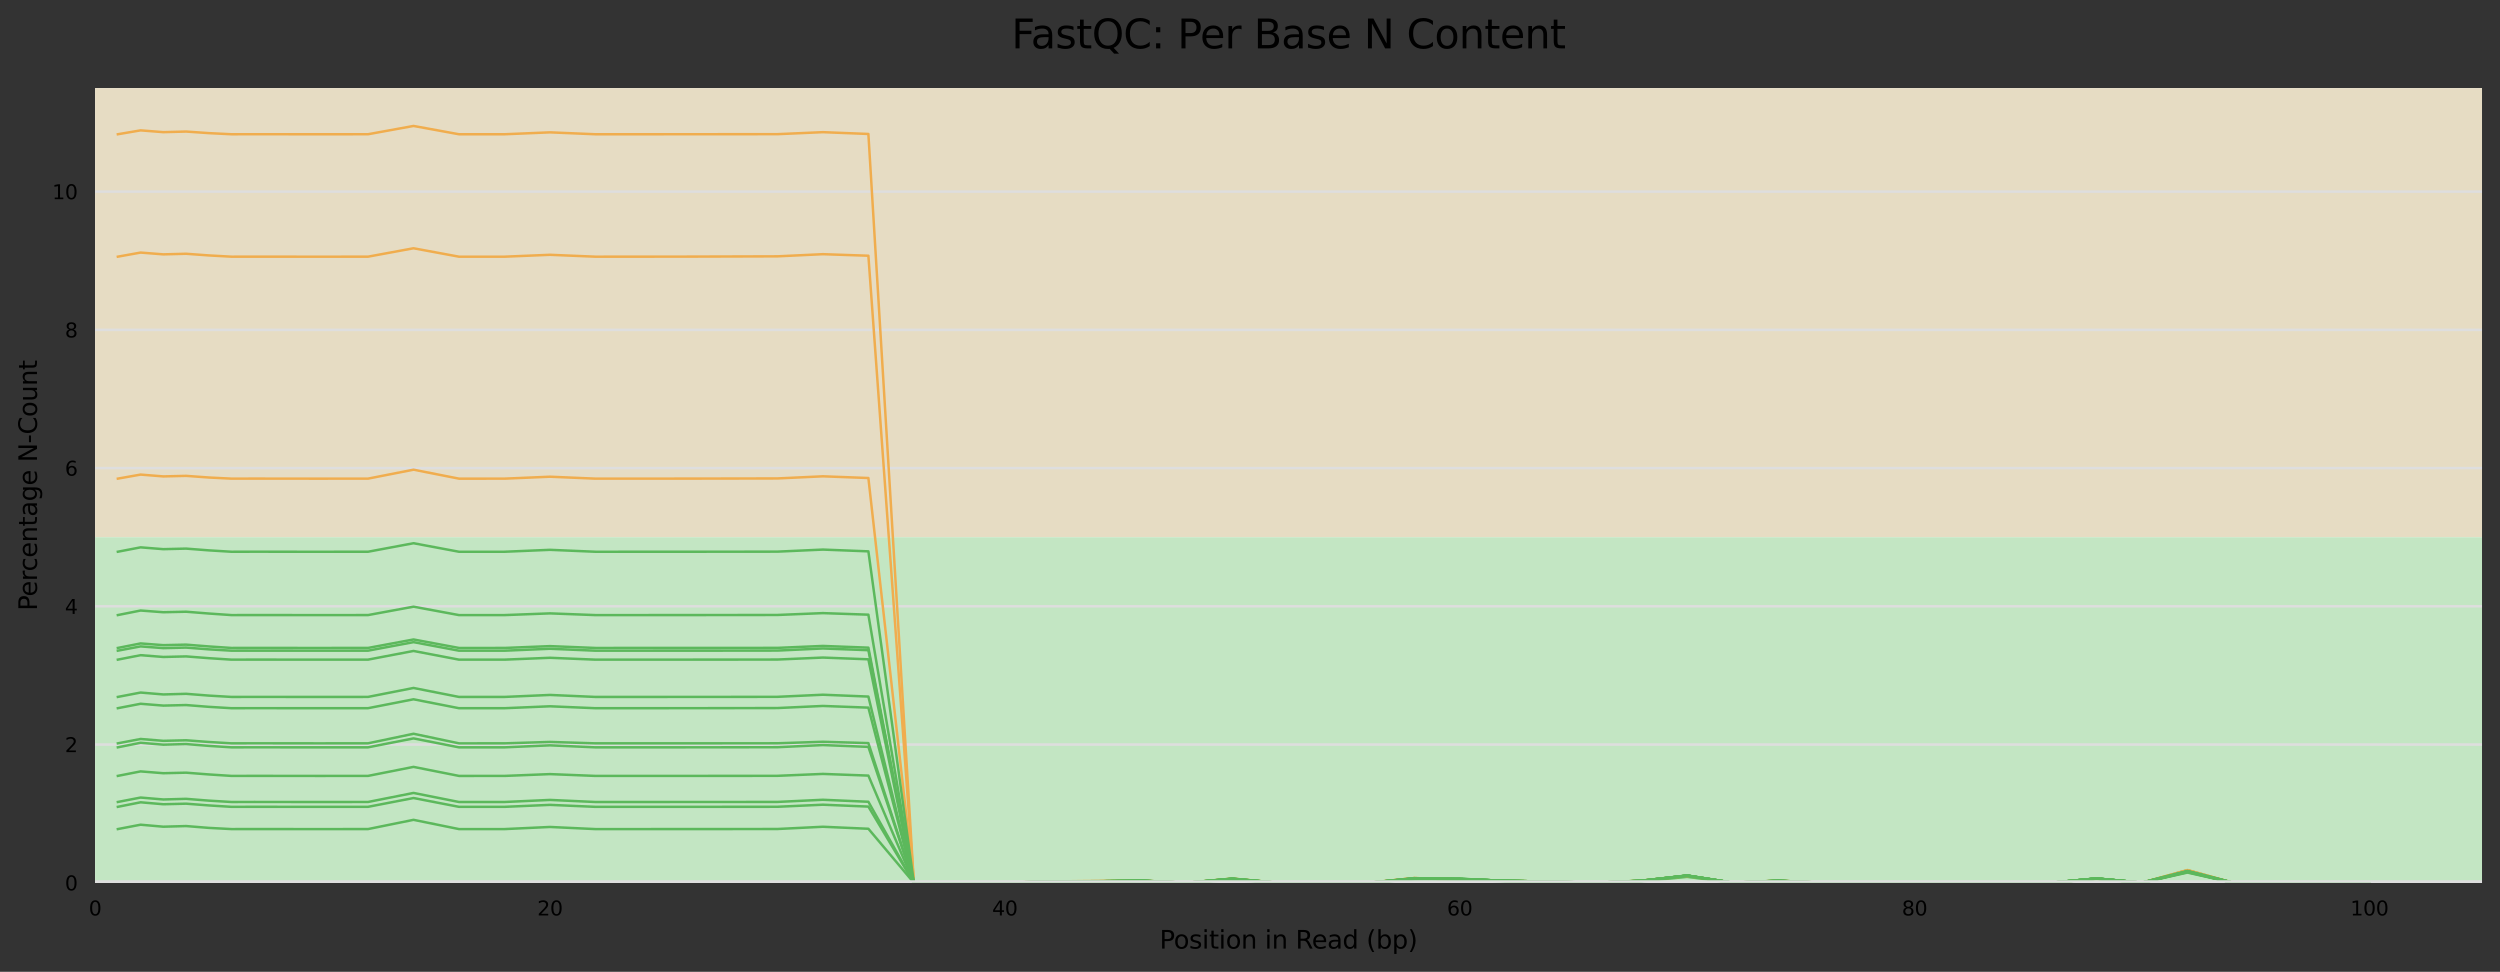 <?xml version="1.0" encoding="utf-8" standalone="no"?>
<!DOCTYPE svg PUBLIC "-//W3C//DTD SVG 1.1//EN"
  "http://www.w3.org/Graphics/SVG/1.1/DTD/svg11.dtd">
<svg xmlns:xlink="http://www.w3.org/1999/xlink" width="1000.318pt" height="388.845pt" viewBox="0 0 1000.318 388.845" xmlns="http://www.w3.org/2000/svg" version="1.1">
 <rect x="0" y="0" width="1000.318" height="388.845" fill="#333333" stroke="none"/>
 <defs>
  <style type="text/css">*{stroke-linejoin: round; stroke-linecap: butt}</style>
 </defs>
 <g id="figure_1">
  <g id="axes_1">
   <g id="patch_1">
    <path d="M 38.058 353.224 
L 993.118 353.224 
L 993.118 35.256 
L 38.058 35.256 
z
" style="fill: #ffffff"/>
   </g>
   <g id="patch_2">
    <path d="M 38.058 -199.877 
L 993.118 -199.877 
L 993.118 -2412.281 
L 38.058 -2412.281 
z
" clip-path="url(#p48b18dffe3)" style="fill: #e6c3c3"/>
   </g>
   <g id="patch_3">
    <path d="M 38.058 214.949 
L 993.118 214.949 
L 993.118 -199.877 
L 38.058 -199.877 
z
" clip-path="url(#p48b18dffe3)" style="fill: #e6dcc3"/>
   </g>
   <g id="patch_4">
    <path d="M 38.058 353.224 
L 993.118 353.224 
L 993.118 214.949 
L 38.058 214.949 
z
" clip-path="url(#p48b18dffe3)" style="fill: #c3e6c3"/>
   </g>
   <g id="matplotlib.axis_1">
    <g id="xtick_1">
     <g id="text_1">
      <!-- 0 -->
      <g transform="translate(35.513 366.303) scale(0.08 -0.08)">
       <defs>
        <path id="DejaVuSans-30" d="M 2034 4250 
Q 1547 4250 1301 3770 
Q 1056 3291 1056 2328 
Q 1056 1369 1301 889 
Q 1547 409 2034 409 
Q 2525 409 2770 889 
Q 3016 1369 3016 2328 
Q 3016 3291 2770 3770 
Q 2525 4250 2034 4250 
z
M 2034 4750 
Q 2819 4750 3233 4129 
Q 3647 3509 3647 2328 
Q 3647 1150 3233 529 
Q 2819 -91 2034 -91 
Q 1250 -91 836 529 
Q 422 1150 422 2328 
Q 422 3509 836 4129 
Q 1250 4750 2034 4750 
z
" transform="scale(0.016)"/>
       </defs>
       <use xlink:href="#DejaVuSans-30"/>
      </g>
     </g>
    </g>
    <g id="xtick_2">
     <g id="text_2">
      <!-- 20 -->
      <g transform="translate(214.971 366.303) scale(0.08 -0.08)">
       <defs>
        <path id="DejaVuSans-32" d="M 1228 531 
L 3431 531 
L 3431 0 
L 469 0 
L 469 531 
Q 828 903 1448 1529 
Q 2069 2156 2228 2338 
Q 2531 2678 2651 2914 
Q 2772 3150 2772 3378 
Q 2772 3750 2511 3984 
Q 2250 4219 1831 4219 
Q 1534 4219 1204 4116 
Q 875 4013 500 3803 
L 500 4441 
Q 881 4594 1212 4672 
Q 1544 4750 1819 4750 
Q 2544 4750 2975 4387 
Q 3406 4025 3406 3419 
Q 3406 3131 3298 2873 
Q 3191 2616 2906 2266 
Q 2828 2175 2409 1742 
Q 1991 1309 1228 531 
z
" transform="scale(0.016)"/>
       </defs>
       <use xlink:href="#DejaVuSans-32"/>
       <use xlink:href="#DejaVuSans-30" x="63.623"/>
      </g>
     </g>
    </g>
    <g id="xtick_3">
     <g id="text_3">
      <!-- 40 -->
      <g transform="translate(396.974 366.303) scale(0.08 -0.08)">
       <defs>
        <path id="DejaVuSans-34" d="M 2419 4116 
L 825 1625 
L 2419 1625 
L 2419 4116 
z
M 2253 4666 
L 3047 4666 
L 3047 1625 
L 3713 1625 
L 3713 1100 
L 3047 1100 
L 3047 0 
L 2419 0 
L 2419 1100 
L 313 1100 
L 313 1709 
L 2253 4666 
z
" transform="scale(0.016)"/>
       </defs>
       <use xlink:href="#DejaVuSans-34"/>
       <use xlink:href="#DejaVuSans-30" x="63.623"/>
      </g>
     </g>
    </g>
    <g id="xtick_4">
     <g id="text_4">
      <!-- 60 -->
      <g transform="translate(578.977 366.303) scale(0.08 -0.08)">
       <defs>
        <path id="DejaVuSans-36" d="M 2113 2584 
Q 1688 2584 1439 2293 
Q 1191 2003 1191 1497 
Q 1191 994 1439 701 
Q 1688 409 2113 409 
Q 2538 409 2786 701 
Q 3034 994 3034 1497 
Q 3034 2003 2786 2293 
Q 2538 2584 2113 2584 
z
M 3366 4563 
L 3366 3988 
Q 3128 4100 2886 4159 
Q 2644 4219 2406 4219 
Q 1781 4219 1451 3797 
Q 1122 3375 1075 2522 
Q 1259 2794 1537 2939 
Q 1816 3084 2150 3084 
Q 2853 3084 3261 2657 
Q 3669 2231 3669 1497 
Q 3669 778 3244 343 
Q 2819 -91 2113 -91 
Q 1303 -91 875 529 
Q 447 1150 447 2328 
Q 447 3434 972 4092 
Q 1497 4750 2381 4750 
Q 2619 4750 2861 4703 
Q 3103 4656 3366 4563 
z
" transform="scale(0.016)"/>
       </defs>
       <use xlink:href="#DejaVuSans-36"/>
       <use xlink:href="#DejaVuSans-30" x="63.623"/>
      </g>
     </g>
    </g>
    <g id="xtick_5">
     <g id="text_5">
      <!-- 80 -->
      <g transform="translate(760.98 366.303) scale(0.08 -0.08)">
       <defs>
        <path id="DejaVuSans-38" d="M 2034 2216 
Q 1584 2216 1326 1975 
Q 1069 1734 1069 1313 
Q 1069 891 1326 650 
Q 1584 409 2034 409 
Q 2484 409 2743 651 
Q 3003 894 3003 1313 
Q 3003 1734 2745 1975 
Q 2488 2216 2034 2216 
z
M 1403 2484 
Q 997 2584 770 2862 
Q 544 3141 544 3541 
Q 544 4100 942 4425 
Q 1341 4750 2034 4750 
Q 2731 4750 3128 4425 
Q 3525 4100 3525 3541 
Q 3525 3141 3298 2862 
Q 3072 2584 2669 2484 
Q 3125 2378 3379 2068 
Q 3634 1759 3634 1313 
Q 3634 634 3220 271 
Q 2806 -91 2034 -91 
Q 1263 -91 848 271 
Q 434 634 434 1313 
Q 434 1759 690 2068 
Q 947 2378 1403 2484 
z
M 1172 3481 
Q 1172 3119 1398 2916 
Q 1625 2713 2034 2713 
Q 2441 2713 2670 2916 
Q 2900 3119 2900 3481 
Q 2900 3844 2670 4047 
Q 2441 4250 2034 4250 
Q 1625 4250 1398 4047 
Q 1172 3844 1172 3481 
z
" transform="scale(0.016)"/>
       </defs>
       <use xlink:href="#DejaVuSans-38"/>
       <use xlink:href="#DejaVuSans-30" x="63.623"/>
      </g>
     </g>
    </g>
    <g id="xtick_6">
     <g id="text_6">
      <!-- 100 -->
      <g transform="translate(940.437 366.303) scale(0.08 -0.08)">
       <defs>
        <path id="DejaVuSans-31" d="M 794 531 
L 1825 531 
L 1825 4091 
L 703 3866 
L 703 4441 
L 1819 4666 
L 2450 4666 
L 2450 531 
L 3481 531 
L 3481 0 
L 794 0 
L 794 531 
z
" transform="scale(0.016)"/>
       </defs>
       <use xlink:href="#DejaVuSans-31"/>
       <use xlink:href="#DejaVuSans-30" x="63.623"/>
       <use xlink:href="#DejaVuSans-30" x="127.246"/>
      </g>
     </g>
    </g>
    <g id="text_7">
     <!-- Position in Read (bp) -->
     <g transform="translate(463.985 379.565) scale(0.1 -0.1)">
      <defs>
       <path id="DejaVuSans-50" d="M 1259 4147 
L 1259 2394 
L 2053 2394 
Q 2494 2394 2734 2622 
Q 2975 2850 2975 3272 
Q 2975 3691 2734 3919 
Q 2494 4147 2053 4147 
L 1259 4147 
z
M 628 4666 
L 2053 4666 
Q 2838 4666 3239 4311 
Q 3641 3956 3641 3272 
Q 3641 2581 3239 2228 
Q 2838 1875 2053 1875 
L 1259 1875 
L 1259 0 
L 628 0 
L 628 4666 
z
" transform="scale(0.016)"/>
       <path id="DejaVuSans-6f" d="M 1959 3097 
Q 1497 3097 1228 2736 
Q 959 2375 959 1747 
Q 959 1119 1226 758 
Q 1494 397 1959 397 
Q 2419 397 2687 759 
Q 2956 1122 2956 1747 
Q 2956 2369 2687 2733 
Q 2419 3097 1959 3097 
z
M 1959 3584 
Q 2709 3584 3137 3096 
Q 3566 2609 3566 1747 
Q 3566 888 3137 398 
Q 2709 -91 1959 -91 
Q 1206 -91 779 398 
Q 353 888 353 1747 
Q 353 2609 779 3096 
Q 1206 3584 1959 3584 
z
" transform="scale(0.016)"/>
       <path id="DejaVuSans-73" d="M 2834 3397 
L 2834 2853 
Q 2591 2978 2328 3040 
Q 2066 3103 1784 3103 
Q 1356 3103 1142 2972 
Q 928 2841 928 2578 
Q 928 2378 1081 2264 
Q 1234 2150 1697 2047 
L 1894 2003 
Q 2506 1872 2764 1633 
Q 3022 1394 3022 966 
Q 3022 478 2636 193 
Q 2250 -91 1575 -91 
Q 1294 -91 989 -36 
Q 684 19 347 128 
L 347 722 
Q 666 556 975 473 
Q 1284 391 1588 391 
Q 1994 391 2212 530 
Q 2431 669 2431 922 
Q 2431 1156 2273 1281 
Q 2116 1406 1581 1522 
L 1381 1569 
Q 847 1681 609 1914 
Q 372 2147 372 2553 
Q 372 3047 722 3315 
Q 1072 3584 1716 3584 
Q 2034 3584 2315 3537 
Q 2597 3491 2834 3397 
z
" transform="scale(0.016)"/>
       <path id="DejaVuSans-69" d="M 603 3500 
L 1178 3500 
L 1178 0 
L 603 0 
L 603 3500 
z
M 603 4863 
L 1178 4863 
L 1178 4134 
L 603 4134 
L 603 4863 
z
" transform="scale(0.016)"/>
       <path id="DejaVuSans-74" d="M 1172 4494 
L 1172 3500 
L 2356 3500 
L 2356 3053 
L 1172 3053 
L 1172 1153 
Q 1172 725 1289 603 
Q 1406 481 1766 481 
L 2356 481 
L 2356 0 
L 1766 0 
Q 1100 0 847 248 
Q 594 497 594 1153 
L 594 3053 
L 172 3053 
L 172 3500 
L 594 3500 
L 594 4494 
L 1172 4494 
z
" transform="scale(0.016)"/>
       <path id="DejaVuSans-6e" d="M 3513 2113 
L 3513 0 
L 2938 0 
L 2938 2094 
Q 2938 2591 2744 2837 
Q 2550 3084 2163 3084 
Q 1697 3084 1428 2787 
Q 1159 2491 1159 1978 
L 1159 0 
L 581 0 
L 581 3500 
L 1159 3500 
L 1159 2956 
Q 1366 3272 1645 3428 
Q 1925 3584 2291 3584 
Q 2894 3584 3203 3211 
Q 3513 2838 3513 2113 
z
" transform="scale(0.016)"/>
       <path id="DejaVuSans-20" transform="scale(0.016)"/>
       <path id="DejaVuSans-52" d="M 2841 2188 
Q 3044 2119 3236 1894 
Q 3428 1669 3622 1275 
L 4263 0 
L 3584 0 
L 2988 1197 
Q 2756 1666 2539 1819 
Q 2322 1972 1947 1972 
L 1259 1972 
L 1259 0 
L 628 0 
L 628 4666 
L 2053 4666 
Q 2853 4666 3247 4331 
Q 3641 3997 3641 3322 
Q 3641 2881 3436 2590 
Q 3231 2300 2841 2188 
z
M 1259 4147 
L 1259 2491 
L 2053 2491 
Q 2509 2491 2742 2702 
Q 2975 2913 2975 3322 
Q 2975 3731 2742 3939 
Q 2509 4147 2053 4147 
L 1259 4147 
z
" transform="scale(0.016)"/>
       <path id="DejaVuSans-65" d="M 3597 1894 
L 3597 1613 
L 953 1613 
Q 991 1019 1311 708 
Q 1631 397 2203 397 
Q 2534 397 2845 478 
Q 3156 559 3463 722 
L 3463 178 
Q 3153 47 2828 -22 
Q 2503 -91 2169 -91 
Q 1331 -91 842 396 
Q 353 884 353 1716 
Q 353 2575 817 3079 
Q 1281 3584 2069 3584 
Q 2775 3584 3186 3129 
Q 3597 2675 3597 1894 
z
M 3022 2063 
Q 3016 2534 2758 2815 
Q 2500 3097 2075 3097 
Q 1594 3097 1305 2825 
Q 1016 2553 972 2059 
L 3022 2063 
z
" transform="scale(0.016)"/>
       <path id="DejaVuSans-61" d="M 2194 1759 
Q 1497 1759 1228 1600 
Q 959 1441 959 1056 
Q 959 750 1161 570 
Q 1363 391 1709 391 
Q 2188 391 2477 730 
Q 2766 1069 2766 1631 
L 2766 1759 
L 2194 1759 
z
M 3341 1997 
L 3341 0 
L 2766 0 
L 2766 531 
Q 2569 213 2275 61 
Q 1981 -91 1556 -91 
Q 1019 -91 701 211 
Q 384 513 384 1019 
Q 384 1609 779 1909 
Q 1175 2209 1959 2209 
L 2766 2209 
L 2766 2266 
Q 2766 2663 2505 2880 
Q 2244 3097 1772 3097 
Q 1472 3097 1187 3025 
Q 903 2953 641 2809 
L 641 3341 
Q 956 3463 1253 3523 
Q 1550 3584 1831 3584 
Q 2591 3584 2966 3190 
Q 3341 2797 3341 1997 
z
" transform="scale(0.016)"/>
       <path id="DejaVuSans-64" d="M 2906 2969 
L 2906 4863 
L 3481 4863 
L 3481 0 
L 2906 0 
L 2906 525 
Q 2725 213 2448 61 
Q 2172 -91 1784 -91 
Q 1150 -91 751 415 
Q 353 922 353 1747 
Q 353 2572 751 3078 
Q 1150 3584 1784 3584 
Q 2172 3584 2448 3432 
Q 2725 3281 2906 2969 
z
M 947 1747 
Q 947 1113 1208 752 
Q 1469 391 1925 391 
Q 2381 391 2643 752 
Q 2906 1113 2906 1747 
Q 2906 2381 2643 2742 
Q 2381 3103 1925 3103 
Q 1469 3103 1208 2742 
Q 947 2381 947 1747 
z
" transform="scale(0.016)"/>
       <path id="DejaVuSans-28" d="M 1984 4856 
Q 1566 4138 1362 3434 
Q 1159 2731 1159 2009 
Q 1159 1288 1364 580 
Q 1569 -128 1984 -844 
L 1484 -844 
Q 1016 -109 783 600 
Q 550 1309 550 2009 
Q 550 2706 781 3412 
Q 1013 4119 1484 4856 
L 1984 4856 
z
" transform="scale(0.016)"/>
       <path id="DejaVuSans-62" d="M 3116 1747 
Q 3116 2381 2855 2742 
Q 2594 3103 2138 3103 
Q 1681 3103 1420 2742 
Q 1159 2381 1159 1747 
Q 1159 1113 1420 752 
Q 1681 391 2138 391 
Q 2594 391 2855 752 
Q 3116 1113 3116 1747 
z
M 1159 2969 
Q 1341 3281 1617 3432 
Q 1894 3584 2278 3584 
Q 2916 3584 3314 3078 
Q 3713 2572 3713 1747 
Q 3713 922 3314 415 
Q 2916 -91 2278 -91 
Q 1894 -91 1617 61 
Q 1341 213 1159 525 
L 1159 0 
L 581 0 
L 581 4863 
L 1159 4863 
L 1159 2969 
z
" transform="scale(0.016)"/>
       <path id="DejaVuSans-70" d="M 1159 525 
L 1159 -1331 
L 581 -1331 
L 581 3500 
L 1159 3500 
L 1159 2969 
Q 1341 3281 1617 3432 
Q 1894 3584 2278 3584 
Q 2916 3584 3314 3078 
Q 3713 2572 3713 1747 
Q 3713 922 3314 415 
Q 2916 -91 2278 -91 
Q 1894 -91 1617 61 
Q 1341 213 1159 525 
z
M 3116 1747 
Q 3116 2381 2855 2742 
Q 2594 3103 2138 3103 
Q 1681 3103 1420 2742 
Q 1159 2381 1159 1747 
Q 1159 1113 1420 752 
Q 1681 391 2138 391 
Q 2594 391 2855 752 
Q 3116 1113 3116 1747 
z
" transform="scale(0.016)"/>
       <path id="DejaVuSans-29" d="M 513 4856 
L 1013 4856 
Q 1481 4119 1714 3412 
Q 1947 2706 1947 2009 
Q 1947 1309 1714 600 
Q 1481 -109 1013 -844 
L 513 -844 
Q 928 -128 1133 580 
Q 1338 1288 1338 2009 
Q 1338 2731 1133 3434 
Q 928 4138 513 4856 
z
" transform="scale(0.016)"/>
      </defs>
      <use xlink:href="#DejaVuSans-50"/>
      <use xlink:href="#DejaVuSans-6f" x="56.678"/>
      <use xlink:href="#DejaVuSans-73" x="117.859"/>
      <use xlink:href="#DejaVuSans-69" x="169.959"/>
      <use xlink:href="#DejaVuSans-74" x="197.742"/>
      <use xlink:href="#DejaVuSans-69" x="236.951"/>
      <use xlink:href="#DejaVuSans-6f" x="264.734"/>
      <use xlink:href="#DejaVuSans-6e" x="325.916"/>
      <use xlink:href="#DejaVuSans-20" x="389.295"/>
      <use xlink:href="#DejaVuSans-69" x="421.082"/>
      <use xlink:href="#DejaVuSans-6e" x="448.865"/>
      <use xlink:href="#DejaVuSans-20" x="512.244"/>
      <use xlink:href="#DejaVuSans-52" x="544.031"/>
      <use xlink:href="#DejaVuSans-65" x="609.014"/>
      <use xlink:href="#DejaVuSans-61" x="670.537"/>
      <use xlink:href="#DejaVuSans-64" x="731.816"/>
      <use xlink:href="#DejaVuSans-20" x="795.293"/>
      <use xlink:href="#DejaVuSans-28" x="827.08"/>
      <use xlink:href="#DejaVuSans-62" x="866.094"/>
      <use xlink:href="#DejaVuSans-70" x="929.57"/>
      <use xlink:href="#DejaVuSans-29" x="993.047"/>
     </g>
    </g>
   </g>
   <g id="matplotlib.axis_2">
    <g id="ytick_1">
     <g id="line2d_1">
      <path d="M 38.058 353.224 
L 993.118 353.224 
" clip-path="url(#p48b18dffe3)" style="fill: none; stroke: #dedede; stroke-linecap: square"/>
     </g>
     <g id="text_8">
      <!-- 0 -->
      <g transform="translate(25.968 356.263) scale(0.08 -0.08)">
       <use xlink:href="#DejaVuSans-30"/>
      </g>
     </g>
    </g>
    <g id="ytick_2">
     <g id="line2d_2">
      <path d="M 38.058 297.914 
L 993.118 297.914 
" clip-path="url(#p48b18dffe3)" style="fill: none; stroke: #dedede; stroke-linecap: square"/>
     </g>
     <g id="text_9">
      <!-- 2 -->
      <g transform="translate(25.968 300.953) scale(0.08 -0.08)">
       <use xlink:href="#DejaVuSans-32"/>
      </g>
     </g>
    </g>
    <g id="ytick_3">
     <g id="line2d_3">
      <path d="M 38.058 242.604 
L 993.118 242.604 
" clip-path="url(#p48b18dffe3)" style="fill: none; stroke: #dedede; stroke-linecap: square"/>
     </g>
     <g id="text_10">
      <!-- 4 -->
      <g transform="translate(25.968 245.643) scale(0.08 -0.08)">
       <use xlink:href="#DejaVuSans-34"/>
      </g>
     </g>
    </g>
    <g id="ytick_4">
     <g id="line2d_4">
      <path d="M 38.058 187.294 
L 993.118 187.294 
" clip-path="url(#p48b18dffe3)" style="fill: none; stroke: #dedede; stroke-linecap: square"/>
     </g>
     <g id="text_11">
      <!-- 6 -->
      <g transform="translate(25.968 190.333) scale(0.08 -0.08)">
       <use xlink:href="#DejaVuSans-36"/>
      </g>
     </g>
    </g>
    <g id="ytick_5">
     <g id="line2d_5">
      <path d="M 38.058 131.984 
L 993.118 131.984 
" clip-path="url(#p48b18dffe3)" style="fill: none; stroke: #dedede; stroke-linecap: square"/>
     </g>
     <g id="text_12">
      <!-- 8 -->
      <g transform="translate(25.968 135.023) scale(0.08 -0.08)">
       <use xlink:href="#DejaVuSans-38"/>
      </g>
     </g>
    </g>
    <g id="ytick_6">
     <g id="line2d_6">
      <path d="M 38.058 76.673 
L 993.118 76.673 
" clip-path="url(#p48b18dffe3)" style="fill: none; stroke: #dedede; stroke-linecap: square"/>
     </g>
     <g id="text_13">
      <!-- 10 -->
      <g transform="translate(20.878 79.713) scale(0.08 -0.08)">
       <use xlink:href="#DejaVuSans-31"/>
       <use xlink:href="#DejaVuSans-30" x="63.623"/>
      </g>
     </g>
    </g>
    <g id="text_14">
     <!-- Percentage N-Count -->
     <g transform="translate(14.798 244.345) rotate(-90) scale(0.1 -0.1)">
      <defs>
       <path id="DejaVuSans-72" d="M 2631 2963 
Q 2534 3019 2420 3045 
Q 2306 3072 2169 3072 
Q 1681 3072 1420 2755 
Q 1159 2438 1159 1844 
L 1159 0 
L 581 0 
L 581 3500 
L 1159 3500 
L 1159 2956 
Q 1341 3275 1631 3429 
Q 1922 3584 2338 3584 
Q 2397 3584 2469 3576 
Q 2541 3569 2628 3553 
L 2631 2963 
z
" transform="scale(0.016)"/>
       <path id="DejaVuSans-63" d="M 3122 3366 
L 3122 2828 
Q 2878 2963 2633 3030 
Q 2388 3097 2138 3097 
Q 1578 3097 1268 2742 
Q 959 2388 959 1747 
Q 959 1106 1268 751 
Q 1578 397 2138 397 
Q 2388 397 2633 464 
Q 2878 531 3122 666 
L 3122 134 
Q 2881 22 2623 -34 
Q 2366 -91 2075 -91 
Q 1284 -91 818 406 
Q 353 903 353 1747 
Q 353 2603 823 3093 
Q 1294 3584 2113 3584 
Q 2378 3584 2631 3529 
Q 2884 3475 3122 3366 
z
" transform="scale(0.016)"/>
       <path id="DejaVuSans-67" d="M 2906 1791 
Q 2906 2416 2648 2759 
Q 2391 3103 1925 3103 
Q 1463 3103 1205 2759 
Q 947 2416 947 1791 
Q 947 1169 1205 825 
Q 1463 481 1925 481 
Q 2391 481 2648 825 
Q 2906 1169 2906 1791 
z
M 3481 434 
Q 3481 -459 3084 -895 
Q 2688 -1331 1869 -1331 
Q 1566 -1331 1297 -1286 
Q 1028 -1241 775 -1147 
L 775 -588 
Q 1028 -725 1275 -790 
Q 1522 -856 1778 -856 
Q 2344 -856 2625 -561 
Q 2906 -266 2906 331 
L 2906 616 
Q 2728 306 2450 153 
Q 2172 0 1784 0 
Q 1141 0 747 490 
Q 353 981 353 1791 
Q 353 2603 747 3093 
Q 1141 3584 1784 3584 
Q 2172 3584 2450 3431 
Q 2728 3278 2906 2969 
L 2906 3500 
L 3481 3500 
L 3481 434 
z
" transform="scale(0.016)"/>
       <path id="DejaVuSans-4e" d="M 628 4666 
L 1478 4666 
L 3547 763 
L 3547 4666 
L 4159 4666 
L 4159 0 
L 3309 0 
L 1241 3903 
L 1241 0 
L 628 0 
L 628 4666 
z
" transform="scale(0.016)"/>
       <path id="DejaVuSans-2d" d="M 313 2009 
L 1997 2009 
L 1997 1497 
L 313 1497 
L 313 2009 
z
" transform="scale(0.016)"/>
       <path id="DejaVuSans-43" d="M 4122 4306 
L 4122 3641 
Q 3803 3938 3442 4084 
Q 3081 4231 2675 4231 
Q 1875 4231 1450 3742 
Q 1025 3253 1025 2328 
Q 1025 1406 1450 917 
Q 1875 428 2675 428 
Q 3081 428 3442 575 
Q 3803 722 4122 1019 
L 4122 359 
Q 3791 134 3420 21 
Q 3050 -91 2638 -91 
Q 1578 -91 968 557 
Q 359 1206 359 2328 
Q 359 3453 968 4101 
Q 1578 4750 2638 4750 
Q 3056 4750 3426 4639 
Q 3797 4528 4122 4306 
z
" transform="scale(0.016)"/>
       <path id="DejaVuSans-75" d="M 544 1381 
L 544 3500 
L 1119 3500 
L 1119 1403 
Q 1119 906 1312 657 
Q 1506 409 1894 409 
Q 2359 409 2629 706 
Q 2900 1003 2900 1516 
L 2900 3500 
L 3475 3500 
L 3475 0 
L 2900 0 
L 2900 538 
Q 2691 219 2414 64 
Q 2138 -91 1772 -91 
Q 1169 -91 856 284 
Q 544 659 544 1381 
z
M 1991 3584 
L 1991 3584 
z
" transform="scale(0.016)"/>
      </defs>
      <use xlink:href="#DejaVuSans-50"/>
      <use xlink:href="#DejaVuSans-65" x="56.678"/>
      <use xlink:href="#DejaVuSans-72" x="118.201"/>
      <use xlink:href="#DejaVuSans-63" x="157.064"/>
      <use xlink:href="#DejaVuSans-65" x="212.045"/>
      <use xlink:href="#DejaVuSans-6e" x="273.568"/>
      <use xlink:href="#DejaVuSans-74" x="336.947"/>
      <use xlink:href="#DejaVuSans-61" x="376.156"/>
      <use xlink:href="#DejaVuSans-67" x="437.436"/>
      <use xlink:href="#DejaVuSans-65" x="500.912"/>
      <use xlink:href="#DejaVuSans-20" x="562.436"/>
      <use xlink:href="#DejaVuSans-4e" x="594.223"/>
      <use xlink:href="#DejaVuSans-2d" x="669.027"/>
      <use xlink:href="#DejaVuSans-43" x="705.111"/>
      <use xlink:href="#DejaVuSans-6f" x="774.936"/>
      <use xlink:href="#DejaVuSans-75" x="836.117"/>
      <use xlink:href="#DejaVuSans-6e" x="899.496"/>
      <use xlink:href="#DejaVuSans-74" x="962.875"/>
     </g>
    </g>
   </g>
   <g id="line2d_7">
    <path d="M 47.158 53.714 
L 56.258 52.163 
L 65.359 52.879 
L 74.459 52.636 
L 83.559 53.269 
L 92.659 53.722 
L 101.759 53.704 
L 110.859 53.712 
L 119.959 53.721 
L 129.06 53.723 
L 147.26 53.714 
L 165.46 50.397 
L 183.66 53.723 
L 201.861 53.721 
L 220.061 52.958 
L 238.261 53.722 
L 256.462 53.719 
L 274.662 53.715 
L 292.862 53.698 
L 311.062 53.684 
L 329.263 52.882 
L 347.463 53.605 
L 365.663 353.221 
L 383.864 353.218 
L 402.064 353.224 
L 420.264 352.652 
L 438.464 352.562 
L 456.665 352.364 
L 474.865 353.22 
L 493.065 351.551 
L 511.266 353.216 
L 529.466 353.213 
L 547.666 353.224 
L 565.866 351.339 
L 584.067 351.908 
L 602.267 352.379 
L 620.467 352.844 
L 638.668 353.214 
L 656.868 352.373 
L 675.068 350.407 
L 693.268 353.194 
L 711.469 352.384 
L 729.669 353.223 
L 747.869 353.224 
L 766.07 353.214 
L 784.27 353.222 
L 802.47 353.218 
L 820.67 353.21 
L 838.871 351.572 
L 857.071 353.188 
L 875.271 348.393 
L 893.472 353.203 
L 911.672 353.223 
L 929.872 353.221 
L 948.072 353.224 
" clip-path="url(#p48b18dffe3)" style="fill: none; stroke: #f0ad4e; stroke-linecap: square"/>
   </g>
   <g id="line2d_8">
    <path d="M 47.158 102.698 
L 56.258 101.062 
L 65.359 101.776 
L 74.459 101.538 
L 83.559 102.201 
L 92.659 102.708 
L 101.759 102.693 
L 110.859 102.697 
L 119.959 102.707 
L 129.06 102.709 
L 147.26 102.701 
L 165.46 99.34 
L 183.66 102.709 
L 201.861 102.707 
L 220.061 101.951 
L 238.261 102.707 
L 256.462 102.698 
L 274.662 102.68 
L 292.862 102.626 
L 311.062 102.569 
L 329.263 101.706 
L 347.463 102.323 
L 365.663 353.22 
L 383.864 353.219 
L 402.064 353.224 
L 420.264 352.689 
L 438.464 352.624 
L 456.665 352.391 
L 474.865 353.22 
L 493.065 351.601 
L 511.266 353.216 
L 529.466 353.211 
L 547.666 353.224 
L 565.866 351.404 
L 584.067 351.786 
L 602.267 352.403 
L 620.467 352.807 
L 638.668 353.214 
L 656.868 352.396 
L 675.068 350.345 
L 693.268 353.192 
L 711.469 352.406 
L 729.669 353.223 
L 747.869 353.224 
L 766.07 353.211 
L 784.27 353.223 
L 802.47 353.217 
L 820.67 353.21 
L 838.871 351.513 
L 857.071 353.189 
L 875.271 348.481 
L 893.472 353.203 
L 911.672 353.222 
L 929.872 353.221 
L 948.072 353.224 
" clip-path="url(#p48b18dffe3)" style="fill: none; stroke: #f0ad4e; stroke-linecap: square"/>
   </g>
   <g id="line2d_9">
    <path d="M 47.158 263.932 
L 56.258 262.154 
L 65.359 262.87 
L 74.459 262.646 
L 83.559 263.355 
L 92.659 263.944 
L 101.759 263.923 
L 110.859 263.93 
L 119.959 263.942 
L 129.06 263.944 
L 147.26 263.936 
L 165.46 260.465 
L 183.66 263.944 
L 201.861 263.942 
L 220.061 263.197 
L 238.261 263.943 
L 256.462 263.939 
L 274.662 263.933 
L 292.862 263.92 
L 311.062 263.901 
L 329.263 263.11 
L 347.463 263.805 
L 365.663 353.22 
L 383.864 353.218 
L 402.064 353.224 
L 420.264 352.732 
L 438.464 352.668 
L 456.665 352.454 
L 474.865 353.219 
L 493.065 351.729 
L 511.266 353.216 
L 529.466 353.211 
L 547.666 353.224 
L 565.866 351.562 
L 584.067 351.682 
L 602.267 352.468 
L 620.467 352.788 
L 638.668 353.214 
L 656.868 352.461 
L 675.068 350.368 
L 693.268 353.193 
L 711.469 352.471 
L 729.669 353.223 
L 747.869 353.224 
L 766.07 353.211 
L 784.27 353.223 
L 802.47 353.217 
L 820.67 353.209 
L 838.871 351.528 
L 857.071 353.189 
L 875.271 348.691 
L 893.472 353.203 
L 911.672 353.222 
L 929.872 353.221 
L 948.072 353.224 
" clip-path="url(#p48b18dffe3)" style="fill: none; stroke: #5cb85c; stroke-linecap: square"/>
   </g>
   <g id="line2d_10">
    <path d="M 47.158 322.83 
L 56.258 321.023 
L 65.359 321.803 
L 74.459 321.572 
L 83.559 322.273 
L 92.659 322.841 
L 101.759 322.821 
L 110.859 322.829 
L 119.959 322.841 
L 129.06 322.842 
L 147.26 322.834 
L 165.46 319.312 
L 183.66 322.842 
L 201.861 322.84 
L 220.061 322.05 
L 238.261 322.842 
L 256.462 322.839 
L 274.662 322.835 
L 292.862 322.828 
L 311.062 322.813 
L 329.263 321.984 
L 347.463 322.74 
L 365.663 353.22 
L 383.864 353.218 
L 402.064 353.224 
L 420.264 352.72 
L 438.464 352.664 
L 456.665 352.422 
L 474.865 353.22 
L 493.065 351.666 
L 511.266 353.216 
L 529.466 353.21 
L 547.666 353.224 
L 565.866 351.506 
L 584.067 351.743 
L 602.267 352.436 
L 620.467 352.792 
L 638.668 353.214 
L 656.868 352.429 
L 675.068 350.332 
L 693.268 353.194 
L 711.469 352.44 
L 729.669 353.223 
L 747.869 353.224 
L 766.07 353.209 
L 784.27 353.222 
L 802.47 353.216 
L 820.67 353.21 
L 838.871 351.516 
L 857.071 353.189 
L 875.271 348.625 
L 893.472 353.202 
L 911.672 353.222 
L 929.872 353.221 
L 948.072 353.224 
" clip-path="url(#p48b18dffe3)" style="fill: none; stroke: #5cb85c; stroke-linecap: square"/>
   </g>
   <g id="line2d_11">
    <path d="M 47.158 297.424 
L 56.258 295.685 
L 65.359 296.432 
L 74.459 296.204 
L 83.559 296.889 
L 92.659 297.434 
L 101.759 297.415 
L 110.859 297.423 
L 119.959 297.433 
L 129.06 297.435 
L 147.26 297.426 
L 165.46 293.593 
L 183.66 297.435 
L 201.861 297.433 
L 220.061 296.867 
L 238.261 297.434 
L 256.462 297.432 
L 274.662 297.428 
L 292.862 297.42 
L 311.062 297.406 
L 329.263 296.803 
L 347.463 297.337 
L 365.663 353.221 
L 383.864 353.219 
L 402.064 353.223 
L 420.264 352.787 
L 438.464 352.645 
L 456.665 352.644 
L 474.865 353.22 
L 493.065 352.107 
L 511.266 353.217 
L 529.466 353.214 
L 547.666 353.224 
L 565.866 351.837 
L 584.067 351.766 
L 602.267 352.658 
L 620.467 352.834 
L 638.668 353.214 
L 656.868 352.652 
L 675.068 350.849 
L 693.268 353.198 
L 711.469 352.662 
L 729.669 353.223 
L 747.869 353.224 
L 766.07 353.215 
L 784.27 353.222 
L 802.47 353.217 
L 820.67 353.211 
L 838.871 351.756 
L 857.071 353.193 
L 875.271 348.192 
L 893.472 353.204 
L 911.672 353.223 
L 929.872 353.221 
L 948.072 353.224 
" clip-path="url(#p48b18dffe3)" style="fill: none; stroke: #5cb85c; stroke-linecap: square"/>
   </g>
   <g id="line2d_12">
    <path d="M 47.158 259.252 
L 56.258 257.456 
L 65.359 258.143 
L 74.459 257.935 
L 83.559 258.657 
L 92.659 259.263 
L 101.759 259.244 
L 110.859 259.251 
L 119.959 259.263 
L 129.06 259.264 
L 147.26 259.257 
L 165.46 255.868 
L 183.66 259.264 
L 201.861 259.262 
L 220.061 258.53 
L 238.261 259.264 
L 256.462 259.261 
L 274.662 259.257 
L 292.862 259.246 
L 311.062 259.231 
L 329.263 258.456 
L 347.463 259.143 
L 365.663 353.221 
L 383.864 353.218 
L 402.064 353.223 
L 420.264 352.776 
L 438.464 352.719 
L 456.665 352.469 
L 474.865 353.219 
L 493.065 351.756 
L 511.266 353.218 
L 529.466 353.212 
L 547.666 353.224 
L 565.866 351.652 
L 584.067 351.632 
L 602.267 352.483 
L 620.467 352.76 
L 638.668 353.215 
L 656.868 352.475 
L 675.068 350.352 
L 693.268 353.196 
L 711.469 352.485 
L 729.669 353.223 
L 747.869 353.224 
L 766.07 353.21 
L 784.27 353.223 
L 802.47 353.218 
L 820.67 353.212 
L 838.871 351.479 
L 857.071 353.193 
L 875.271 348.967 
L 893.472 353.203 
L 911.672 353.222 
L 929.872 353.221 
L 948.072 353.224 
" clip-path="url(#p48b18dffe3)" style="fill: none; stroke: #5cb85c; stroke-linecap: square"/>
   </g>
   <g id="line2d_13">
    <path d="M 47.158 246.104 
L 56.258 244.29 
L 65.359 244.971 
L 74.459 244.765 
L 83.559 245.489 
L 92.659 246.116 
L 101.759 246.098 
L 110.859 246.104 
L 119.959 246.115 
L 129.06 246.117 
L 147.26 246.11 
L 165.46 242.749 
L 183.66 246.117 
L 201.861 246.115 
L 220.061 245.43 
L 238.261 246.116 
L 256.462 246.112 
L 274.662 246.106 
L 292.862 246.088 
L 311.062 246.066 
L 329.263 245.324 
L 347.463 245.948 
L 365.663 353.22 
L 383.864 353.218 
L 402.064 353.223 
L 420.264 352.811 
L 438.464 352.747 
L 456.665 352.516 
L 474.865 353.219 
L 493.065 351.849 
L 511.266 353.217 
L 529.466 353.211 
L 547.666 353.224 
L 565.866 351.77 
L 584.067 351.571 
L 602.267 352.529 
L 620.467 352.751 
L 638.668 353.214 
L 656.868 352.52 
L 675.068 350.39 
L 693.268 353.195 
L 711.469 352.531 
L 729.669 353.223 
L 747.869 353.224 
L 766.07 353.209 
L 784.27 353.223 
L 802.47 353.217 
L 820.67 353.211 
L 838.871 351.505 
L 857.071 353.193 
L 875.271 349.141 
L 893.472 353.203 
L 911.672 353.222 
L 929.872 353.221 
L 948.072 353.224 
" clip-path="url(#p48b18dffe3)" style="fill: none; stroke: #5cb85c; stroke-linecap: square"/>
   </g>
   <g id="line2d_14">
    <path d="M 47.158 310.451 
L 56.258 308.658 
L 65.359 309.384 
L 74.459 309.168 
L 83.559 309.875 
L 92.659 310.465 
L 101.759 310.446 
L 110.859 310.453 
L 119.959 310.464 
L 129.06 310.466 
L 147.26 310.458 
L 165.46 306.853 
L 183.66 310.466 
L 201.861 310.464 
L 220.061 309.742 
L 238.261 310.465 
L 256.462 310.462 
L 274.662 310.457 
L 292.862 310.447 
L 311.062 310.429 
L 329.263 309.664 
L 347.463 310.338 
L 365.663 353.22 
L 383.864 353.219 
L 402.064 353.224 
L 420.264 352.755 
L 438.464 352.661 
L 456.665 352.492 
L 474.865 353.22 
L 493.065 351.802 
L 511.266 353.217 
L 529.466 353.211 
L 547.666 353.224 
L 565.866 351.638 
L 584.067 351.676 
L 602.267 352.506 
L 620.467 352.785 
L 638.668 353.215 
L 656.868 352.498 
L 675.068 350.439 
L 693.268 353.195 
L 711.469 352.509 
L 729.669 353.223 
L 747.869 353.224 
L 766.07 353.21 
L 784.27 353.222 
L 802.47 353.217 
L 820.67 353.211 
L 838.871 351.538 
L 857.071 353.193 
L 875.271 348.566 
L 893.472 353.203 
L 911.672 353.222 
L 929.872 353.221 
L 948.072 353.224 
" clip-path="url(#p48b18dffe3)" style="fill: none; stroke: #5cb85c; stroke-linecap: square"/>
   </g>
   <g id="line2d_15">
    <path d="M 47.158 191.51 
L 56.258 189.895 
L 65.359 190.624 
L 74.459 190.405 
L 83.559 191.064 
L 92.659 191.521 
L 101.759 191.503 
L 110.859 191.512 
L 119.959 191.52 
L 129.06 191.522 
L 147.26 191.514 
L 165.46 187.935 
L 183.66 191.522 
L 201.861 191.52 
L 220.061 190.745 
L 238.261 191.521 
L 256.462 191.515 
L 274.662 191.504 
L 292.862 191.474 
L 311.062 191.438 
L 329.263 190.585 
L 347.463 191.267 
L 365.663 353.22 
L 383.864 353.218 
L 402.064 353.223 
L 420.264 352.649 
L 438.464 352.542 
L 456.665 352.393 
L 474.865 353.221 
L 493.065 351.611 
L 511.266 353.217 
L 529.466 353.211 
L 547.666 353.224 
L 565.866 351.341 
L 584.067 351.942 
L 602.267 352.41 
L 620.467 352.845 
L 638.668 353.215 
L 656.868 352.399 
L 675.068 350.496 
L 693.268 353.196 
L 711.469 352.412 
L 729.669 353.223 
L 747.869 353.224 
L 766.07 353.211 
L 784.27 353.223 
L 802.47 353.217 
L 820.67 353.209 
L 838.871 351.61 
L 857.071 353.191 
L 875.271 348.112 
L 893.472 353.203 
L 911.672 353.222 
L 929.872 353.22 
L 948.072 353.224 
" clip-path="url(#p48b18dffe3)" style="fill: none; stroke: #f0ad4e; stroke-linecap: square"/>
   </g>
   <g id="line2d_16">
    <path d="M 47.158 260.349 
L 56.258 258.644 
L 65.359 259.334 
L 74.459 259.12 
L 83.559 259.823 
L 92.659 260.36 
L 101.759 260.343 
L 110.859 260.349 
L 119.959 260.36 
L 129.06 260.361 
L 147.26 260.353 
L 165.46 256.941 
L 183.66 260.361 
L 201.861 260.36 
L 220.061 259.587 
L 238.261 260.36 
L 256.462 260.357 
L 274.662 260.352 
L 292.862 260.34 
L 311.062 260.312 
L 329.263 259.475 
L 347.463 260.161 
L 365.663 353.22 
L 383.864 353.219 
L 402.064 353.223 
L 420.264 352.724 
L 438.464 352.649 
L 456.665 352.425 
L 474.865 353.22 
L 493.065 351.668 
L 511.266 353.217 
L 529.466 353.212 
L 547.666 353.224 
L 565.866 351.515 
L 584.067 351.744 
L 602.267 352.438 
L 620.467 352.799 
L 638.668 353.215 
L 656.868 352.429 
L 675.068 350.371 
L 693.268 353.195 
L 711.469 352.44 
L 729.669 353.223 
L 747.869 353.224 
L 766.07 353.211 
L 784.27 353.223 
L 802.47 353.217 
L 820.67 353.21 
L 838.871 351.542 
L 857.071 353.192 
L 875.271 348.654 
L 893.472 353.203 
L 911.672 353.222 
L 929.872 353.221 
L 948.072 353.224 
" clip-path="url(#p48b18dffe3)" style="fill: none; stroke: #5cb85c; stroke-linecap: square"/>
   </g>
   <g id="line2d_17">
    <path d="M 47.158 320.888 
L 56.258 319.12 
L 65.359 319.891 
L 74.459 319.634 
L 83.559 320.355 
L 92.659 320.9 
L 101.759 320.881 
L 110.859 320.889 
L 119.959 320.899 
L 129.06 320.901 
L 147.26 320.893 
L 165.46 317.272 
L 183.66 320.901 
L 201.861 320.899 
L 220.061 320.071 
L 238.261 320.9 
L 256.462 320.898 
L 274.662 320.894 
L 292.862 320.887 
L 311.062 320.873 
L 329.263 320.01 
L 347.463 320.807 
L 365.663 353.22 
L 383.864 353.217 
L 402.064 353.224 
L 420.264 352.722 
L 438.464 352.646 
L 456.665 352.383 
L 474.865 353.22 
L 493.065 351.588 
L 511.266 353.217 
L 529.466 353.212 
L 547.666 353.224 
L 565.866 351.496 
L 584.067 351.857 
L 602.267 352.399 
L 620.467 352.824 
L 638.668 353.215 
L 656.868 352.39 
L 675.068 350.415 
L 693.268 353.196 
L 711.469 352.401 
L 729.669 353.223 
L 747.869 353.224 
L 766.07 353.211 
L 784.27 353.222 
L 802.47 353.217 
L 820.67 353.211 
L 838.871 351.504 
L 857.071 353.191 
L 875.271 348.851 
L 893.472 353.2 
L 911.672 353.222 
L 929.872 353.221 
L 948.072 353.224 
" clip-path="url(#p48b18dffe3)" style="fill: none; stroke: #5cb85c; stroke-linecap: square"/>
   </g>
   <g id="line2d_18">
    <path d="M 47.158 278.852 
L 56.258 277.109 
L 65.359 277.866 
L 74.459 277.612 
L 83.559 278.328 
L 92.659 278.862 
L 101.759 278.847 
L 110.859 278.851 
L 119.959 278.862 
L 129.06 278.863 
L 147.26 278.854 
L 165.46 275.272 
L 183.66 278.863 
L 201.861 278.861 
L 220.061 278.064 
L 238.261 278.862 
L 256.462 278.859 
L 274.662 278.853 
L 292.862 278.841 
L 311.062 278.819 
L 329.263 277.978 
L 347.463 278.716 
L 365.663 353.221 
L 383.864 353.218 
L 402.064 353.224 
L 420.264 352.718 
L 438.464 352.651 
L 456.665 352.403 
L 474.865 353.22 
L 493.065 351.628 
L 511.266 353.216 
L 529.466 353.212 
L 547.666 353.224 
L 565.866 351.48 
L 584.067 351.79 
L 602.267 352.417 
L 620.467 352.803 
L 638.668 353.214 
L 656.868 352.411 
L 675.068 350.361 
L 693.268 353.195 
L 711.469 352.421 
L 729.669 353.223 
L 747.869 353.224 
L 766.07 353.211 
L 784.27 353.223 
L 802.47 353.218 
L 820.67 353.21 
L 838.871 351.543 
L 857.071 353.19 
L 875.271 348.712 
L 893.472 353.203 
L 911.672 353.222 
L 929.872 353.221 
L 948.072 353.224 
" clip-path="url(#p48b18dffe3)" style="fill: none; stroke: #5cb85c; stroke-linecap: square"/>
   </g>
   <g id="line2d_19">
    <path d="M 47.158 220.76 
L 56.258 219.009 
L 65.359 219.735 
L 74.459 219.512 
L 83.559 220.217 
L 92.659 220.772 
L 101.759 220.753 
L 110.859 220.76 
L 119.959 220.771 
L 129.06 220.772 
L 147.26 220.765 
L 165.46 217.358 
L 183.66 220.772 
L 201.861 220.77 
L 220.061 220.001 
L 238.261 220.772 
L 256.462 220.768 
L 274.662 220.763 
L 292.862 220.75 
L 311.062 220.726 
L 329.263 219.903 
L 347.463 220.612 
L 365.663 353.22 
L 383.864 353.218 
L 402.064 353.223 
L 420.264 352.706 
L 438.464 352.653 
L 456.665 352.414 
L 474.865 353.22 
L 493.065 351.651 
L 511.266 353.217 
L 529.466 353.211 
L 547.666 353.224 
L 565.866 351.482 
L 584.067 351.736 
L 602.267 352.43 
L 620.467 352.793 
L 638.668 353.214 
L 656.868 352.421 
L 675.068 350.335 
L 693.268 353.194 
L 711.469 352.431 
L 729.669 353.223 
L 747.869 353.224 
L 766.07 353.21 
L 784.27 353.223 
L 802.47 353.217 
L 820.67 353.209 
L 838.871 351.517 
L 857.071 353.19 
L 875.271 348.667 
L 893.472 353.203 
L 911.672 353.222 
L 929.872 353.22 
L 948.072 353.224 
" clip-path="url(#p48b18dffe3)" style="fill: none; stroke: #5cb85c; stroke-linecap: square"/>
   </g>
   <g id="line2d_20">
    <path d="M 47.158 331.731 
L 56.258 329.986 
L 65.359 330.786 
L 74.459 330.529 
L 83.559 331.26 
L 92.659 331.742 
L 101.759 331.726 
L 110.859 331.732 
L 119.959 331.741 
L 129.06 331.743 
L 147.26 331.734 
L 165.46 328.037 
L 183.66 331.743 
L 201.861 331.741 
L 220.061 330.889 
L 238.261 331.743 
L 256.462 331.74 
L 274.662 331.735 
L 292.862 331.725 
L 311.062 331.706 
L 329.263 330.809 
L 347.463 331.611 
L 365.663 353.22 
L 383.864 353.218 
L 402.064 353.223 
L 420.264 352.669 
L 438.464 352.59 
L 456.665 352.36 
L 474.865 353.22 
L 493.065 351.544 
L 511.266 353.216 
L 529.466 353.211 
L 547.666 353.224 
L 565.866 351.362 
L 584.067 351.889 
L 602.267 352.375 
L 620.467 352.84 
L 638.668 353.215 
L 656.868 352.367 
L 675.068 350.377 
L 693.268 353.194 
L 711.469 352.379 
L 729.669 353.223 
L 747.869 353.224 
L 766.07 353.211 
L 784.27 353.222 
L 802.47 353.217 
L 820.67 353.21 
L 838.871 351.565 
L 857.071 353.188 
L 875.271 348.469 
L 893.472 353.202 
L 911.672 353.222 
L 929.872 353.221 
L 948.072 353.224 
" clip-path="url(#p48b18dffe3)" style="fill: none; stroke: #5cb85c; stroke-linecap: square"/>
   </g>
   <g id="line2d_21">
    <path d="M 47.158 283.362 
L 56.258 281.597 
L 65.359 282.329 
L 74.459 282.108 
L 83.559 282.824 
L 92.659 283.374 
L 101.759 283.356 
L 110.859 283.363 
L 119.959 283.373 
L 129.06 283.375 
L 147.26 283.367 
L 165.46 279.804 
L 183.66 283.375 
L 201.861 283.373 
L 220.061 282.606 
L 238.261 283.374 
L 256.462 283.368 
L 274.662 283.36 
L 292.862 283.339 
L 311.062 283.309 
L 329.263 282.469 
L 347.463 283.145 
L 365.663 353.22 
L 383.864 353.218 
L 402.064 353.223 
L 420.264 352.726 
L 438.464 352.639 
L 456.665 352.435 
L 474.865 353.22 
L 493.065 351.693 
L 511.266 353.216 
L 529.466 353.21 
L 547.666 353.224 
L 565.866 351.548 
L 584.067 351.799 
L 602.267 352.45 
L 620.467 352.812 
L 638.668 353.214 
L 656.868 352.442 
L 675.068 350.433 
L 693.268 353.193 
L 711.469 352.453 
L 729.669 353.223 
L 747.869 353.224 
L 766.07 353.21 
L 784.27 353.223 
L 802.47 353.217 
L 820.67 353.211 
L 838.871 351.556 
L 857.071 353.19 
L 875.271 348.788 
L 893.472 353.203 
L 911.672 353.222 
L 929.872 353.221 
L 948.072 353.224 
" clip-path="url(#p48b18dffe3)" style="fill: none; stroke: #5cb85c; stroke-linecap: square"/>
   </g>
   <g id="line2d_22">
    <path d="M 47.158 299.019 
L 56.258 297.207 
L 65.359 297.967 
L 74.459 297.72 
L 83.559 298.452 
L 92.659 299.032 
L 101.759 299.013 
L 110.859 299.02 
L 119.959 299.032 
L 129.06 299.033 
L 147.26 299.024 
L 165.46 295.453 
L 183.66 299.033 
L 201.861 299.031 
L 220.061 298.231 
L 238.261 299.032 
L 256.462 299.028 
L 274.662 299.022 
L 292.862 299.005 
L 311.062 298.98 
L 329.263 298.122 
L 347.463 298.844 
L 365.663 353.221 
L 383.864 353.218 
L 402.064 353.224 
L 420.264 352.719 
L 438.464 352.662 
L 456.665 352.407 
L 474.865 353.22 
L 493.065 351.636 
L 511.266 353.216 
L 529.466 353.211 
L 547.666 353.224 
L 565.866 351.484 
L 584.067 351.718 
L 602.267 352.42 
L 620.467 352.788 
L 638.668 353.214 
L 656.868 352.414 
L 675.068 350.291 
L 693.268 353.193 
L 711.469 352.423 
L 729.669 353.223 
L 747.869 353.224 
L 766.07 353.211 
L 784.27 353.222 
L 802.47 353.218 
L 820.67 353.209 
L 838.871 351.504 
L 857.071 353.189 
L 875.271 348.577 
L 893.472 353.202 
L 911.672 353.222 
L 929.872 353.221 
L 948.072 353.224 
" clip-path="url(#p48b18dffe3)" style="fill: none; stroke: #5cb85c; stroke-linecap: square"/>
   </g>
   <g id="line2d_23">
    <path d="M 38.058 353.224 
L 993.118 353.224 
" clip-path="url(#p48b18dffe3)" style="fill: none; stroke: #dedede; stroke-width: 2; stroke-linecap: square"/>
   </g>
   <g id="text_15">
    <!-- FastQC: Per Base N Content -->
    <g transform="translate(404.734 19.358) scale(0.16 -0.16)">
     <defs>
      <path id="DejaVuSans-46" d="M 628 4666 
L 3309 4666 
L 3309 4134 
L 1259 4134 
L 1259 2759 
L 3109 2759 
L 3109 2228 
L 1259 2228 
L 1259 0 
L 628 0 
L 628 4666 
z
" transform="scale(0.016)"/>
      <path id="DejaVuSans-51" d="M 2522 4238 
Q 1834 4238 1429 3725 
Q 1025 3213 1025 2328 
Q 1025 1447 1429 934 
Q 1834 422 2522 422 
Q 3209 422 3611 934 
Q 4013 1447 4013 2328 
Q 4013 3213 3611 3725 
Q 3209 4238 2522 4238 
z
M 3406 84 
L 4238 -825 
L 3475 -825 
L 2784 -78 
Q 2681 -84 2626 -87 
Q 2572 -91 2522 -91 
Q 1538 -91 948 567 
Q 359 1225 359 2328 
Q 359 3434 948 4092 
Q 1538 4750 2522 4750 
Q 3503 4750 4090 4092 
Q 4678 3434 4678 2328 
Q 4678 1516 4351 937 
Q 4025 359 3406 84 
z
" transform="scale(0.016)"/>
      <path id="DejaVuSans-3a" d="M 750 794 
L 1409 794 
L 1409 0 
L 750 0 
L 750 794 
z
M 750 3309 
L 1409 3309 
L 1409 2516 
L 750 2516 
L 750 3309 
z
" transform="scale(0.016)"/>
      <path id="DejaVuSans-42" d="M 1259 2228 
L 1259 519 
L 2272 519 
Q 2781 519 3026 730 
Q 3272 941 3272 1375 
Q 3272 1813 3026 2020 
Q 2781 2228 2272 2228 
L 1259 2228 
z
M 1259 4147 
L 1259 2741 
L 2194 2741 
Q 2656 2741 2882 2914 
Q 3109 3088 3109 3444 
Q 3109 3797 2882 3972 
Q 2656 4147 2194 4147 
L 1259 4147 
z
M 628 4666 
L 2241 4666 
Q 2963 4666 3353 4366 
Q 3744 4066 3744 3513 
Q 3744 3084 3544 2831 
Q 3344 2578 2956 2516 
Q 3422 2416 3680 2098 
Q 3938 1781 3938 1306 
Q 3938 681 3513 340 
Q 3088 0 2303 0 
L 628 0 
L 628 4666 
z
" transform="scale(0.016)"/>
     </defs>
     <use xlink:href="#DejaVuSans-46"/>
     <use xlink:href="#DejaVuSans-61" x="48.395"/>
     <use xlink:href="#DejaVuSans-73" x="109.674"/>
     <use xlink:href="#DejaVuSans-74" x="161.773"/>
     <use xlink:href="#DejaVuSans-51" x="200.982"/>
     <use xlink:href="#DejaVuSans-43" x="279.693"/>
     <use xlink:href="#DejaVuSans-3a" x="349.518"/>
     <use xlink:href="#DejaVuSans-20" x="383.209"/>
     <use xlink:href="#DejaVuSans-50" x="414.996"/>
     <use xlink:href="#DejaVuSans-65" x="471.674"/>
     <use xlink:href="#DejaVuSans-72" x="533.197"/>
     <use xlink:href="#DejaVuSans-20" x="574.311"/>
     <use xlink:href="#DejaVuSans-42" x="606.098"/>
     <use xlink:href="#DejaVuSans-61" x="674.701"/>
     <use xlink:href="#DejaVuSans-73" x="735.98"/>
     <use xlink:href="#DejaVuSans-65" x="788.08"/>
     <use xlink:href="#DejaVuSans-20" x="849.604"/>
     <use xlink:href="#DejaVuSans-4e" x="881.391"/>
     <use xlink:href="#DejaVuSans-20" x="956.195"/>
     <use xlink:href="#DejaVuSans-43" x="987.982"/>
     <use xlink:href="#DejaVuSans-6f" x="1057.807"/>
     <use xlink:href="#DejaVuSans-6e" x="1118.988"/>
     <use xlink:href="#DejaVuSans-74" x="1182.367"/>
     <use xlink:href="#DejaVuSans-65" x="1221.576"/>
     <use xlink:href="#DejaVuSans-6e" x="1283.1"/>
     <use xlink:href="#DejaVuSans-74" x="1346.479"/>
    </g>
   </g>
  </g>
 </g>
 <defs>
  <clipPath id="p48b18dffe3">
   <rect x="38.058" y="35.256" width="955.06" height="317.968"/>
  </clipPath>
 </defs>
</svg>
